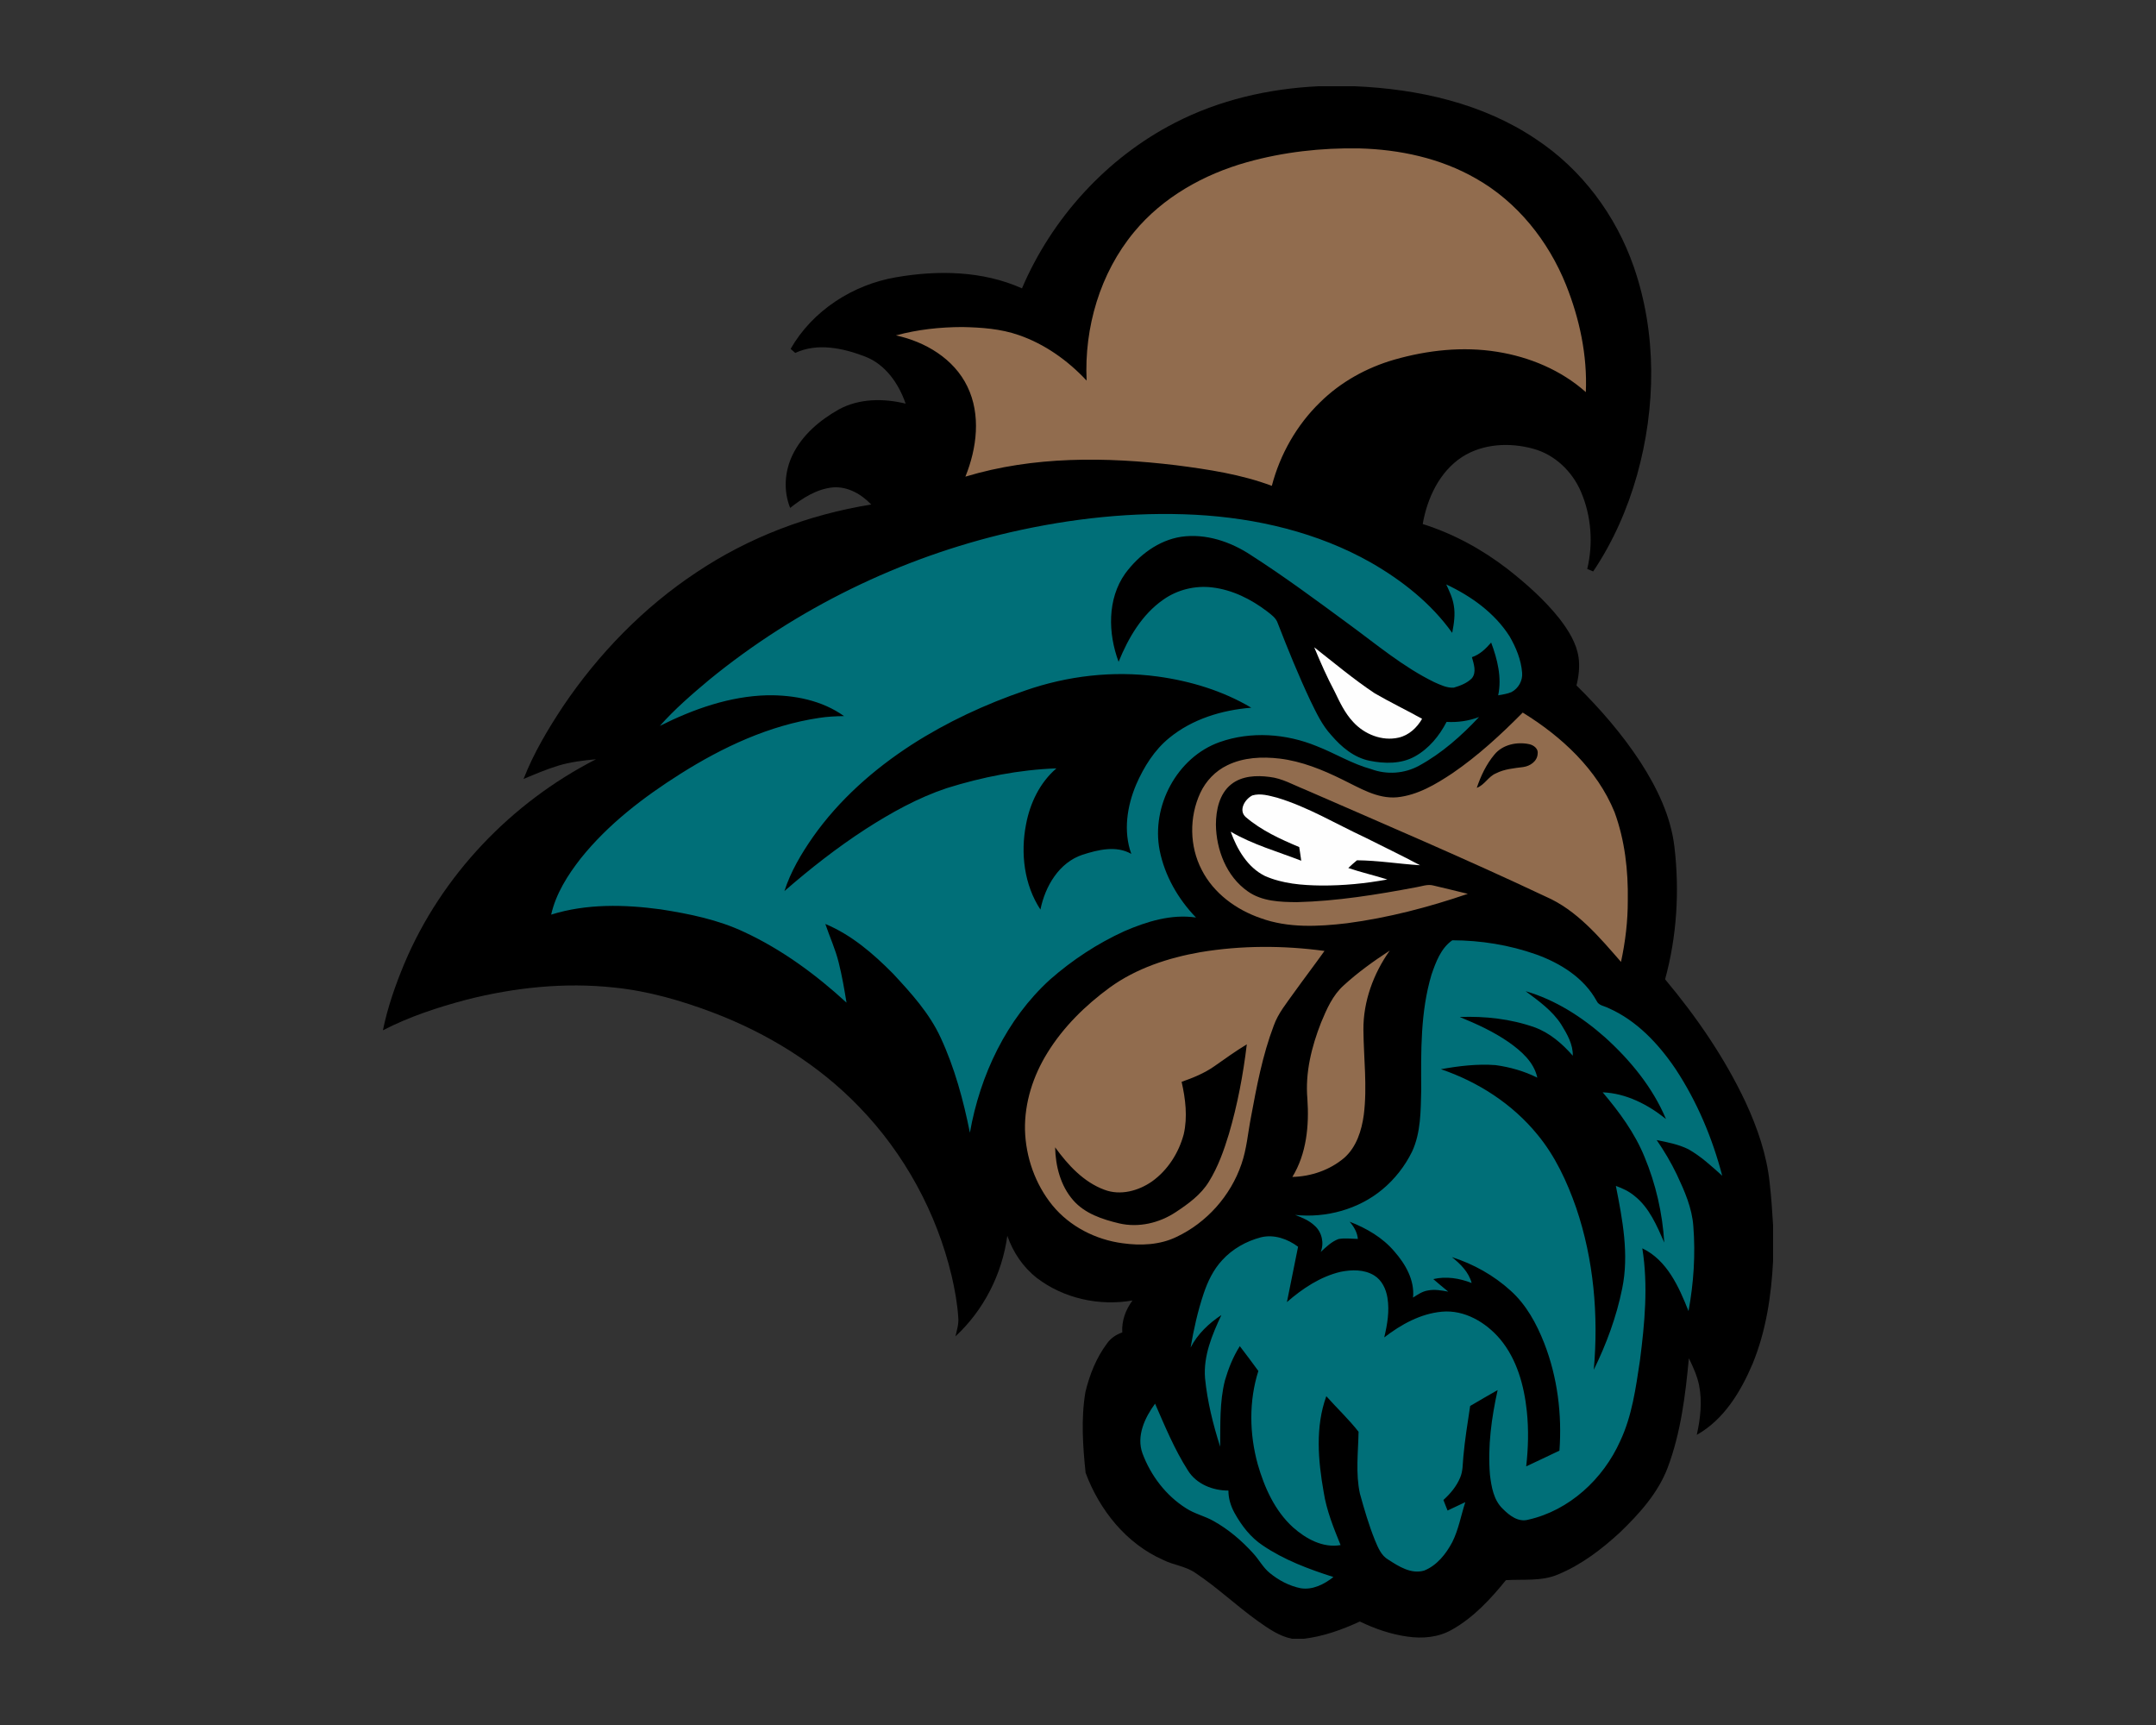 <?xml version="1.0" encoding="UTF-8"?>
<!DOCTYPE svg PUBLIC "-//W3C//DTD SVG 1.1//EN" "http://www.w3.org/Graphics/SVG/1.1/DTD/svg11.dtd">
<!-- Creator: CorelDRAW -->
<svg xmlns="http://www.w3.org/2000/svg" xml:space="preserve" width="2000px" height="1600px" version="1.1" style="shape-rendering:geometricPrecision; text-rendering:geometricPrecision; image-rendering:optimizeQuality; fill-rule:evenodd; clip-rule:evenodd"
viewBox="0 0 2000 1600"
 xmlns:xlink="http://www.w3.org/1999/xlink">
 <rect x="0" y="0" width="2000" height="1600" fill="#333333" stroke="none"/>
 <defs>
  <style type="text/css">
   <![CDATA[
    .fil0 {fill:black;fill-rule:nonzero}
    .fil3 {fill:#006F78;fill-rule:nonzero}
    .fil2 {fill:#916C4E;fill-rule:nonzero}
    .fil1 {fill:#FEFEFE;fill-rule:nonzero}
   ]]>
  </style>
 </defs>
 <g id="Capa_x0020_1">
  <g id="Coastal_x0020_Carolina_x0020_Chanticleers.cdr">
   <path class="fil0" d="M1222.82 80l33.96 0c58.64,2.51 118.56,15.74 167.85,48.93 42.45,27.93 74.34,70.67 90.93,118.54 21.49,61.87 20.59,130.23 3.1,192.95 -8.92,31.69 -22.36,62.25 -40.76,89.61 -1.86,-0.77 -3.68,-1.53 -5.51,-2.3 5.67,-23.6 3.79,-49.12 -5.77,-71.47 -8.04,-18.96 -24.32,-34.63 -44.4,-40.05 -21.7,-5.97 -46.47,-4.8 -65.8,7.57 -21.07,13.71 -32.43,38.17 -36.65,62.27 28.48,8.96 55.07,23.5 78.69,41.71 17.55,13.76 34.4,28.72 48.32,46.24 8.06,10.54 15.58,22.29 17.56,35.68 1.2,8.72 0.21,17.6 -1.93,26.1 22.06,21.69 42.46,45.24 59.41,71.18 15.31,23.81 28.14,50.11 31.45,78.54 4.85,41 2.24,83.01 -8.65,122.85 29.18,34.85 55.18,72.66 74.59,113.83 11.02,23.84 19.79,49.07 22.45,75.34 1.5,12.93 2.32,25.94 3.13,38.93l0 33.23c-1.66,32.29 -6.56,64.8 -18.85,94.9 -10.97,25.96 -26.65,52.14 -51.93,66.28 3.39,-15.12 5.18,-30.97 2.08,-46.28 -1.84,-8.71 -5.55,-16.84 -9.42,-24.77 -3.21,34.4 -7.49,69.21 -19.75,101.73 -8.98,23.48 -26.26,42.54 -44.11,59.76 -16.99,15.66 -35.76,30 -57.23,38.94 -15.35,6.69 -32.39,4.4 -48.63,5.41 -14.3,17.63 -30.16,34.78 -50.17,45.98 -12.45,7.14 -27.35,8.42 -41.33,6.34 -15.31,-2.14 -30.11,-7.26 -44,-13.97 -16.56,7.62 -33.99,13.94 -52.19,16l-10.63 0c-12,-2.32 -22.13,-9.6 -31.9,-16.48 -19.81,-14.16 -37.49,-31.09 -57.78,-44.56 -8.96,-6.29 -20.22,-7.2 -29.86,-12.06 -34.23,-15.01 -59.19,-46.31 -72.03,-80.82 -2.59,-24.8 -4.33,-50.14 -0.2,-74.86 3.84,-16.02 10.09,-31.8 20.01,-45.06 3.47,-4.93 8.53,-8.4 14.19,-10.3 -0.67,-10.74 3.14,-21.11 9.51,-29.64 -30.75,5.4 -63.86,-1.83 -88.76,-20.89 -12.76,-9.97 -22.11,-23.86 -27.37,-39.11 -4.82,35.43 -21.84,68.97 -48.11,93.29 1.26,-5.59 3.1,-11.21 2.64,-17 -0.83,-13.2 -3.2,-26.27 -6.19,-39.15 -13.92,-58.54 -43.73,-113.26 -85.6,-156.51 -37.76,-39.28 -85.21,-68.5 -136.01,-87.76 -29.44,-11.12 -60,-19.94 -91.4,-23.12 -45.91,-5.01 -92.52,-0.05 -137.14,11.29 -26.59,7.06 -52.93,15.7 -77.42,28.34 4.36,-21.36 11.61,-42.05 20,-62.13 34.38,-81.49 99.1,-149.13 177.69,-189.26 -11.79,1.12 -23.65,2.51 -35.01,5.95 -11.02,3.36 -21.61,7.89 -32.22,12.34 9.33,-23.91 22.56,-46.08 36.67,-67.43 32.88,-48.69 74.61,-91.69 123.67,-124.17 48.59,-32.58 104.48,-53.72 162.19,-62.95 -9.09,-9.61 -21.87,-16.94 -35.49,-15.9 -15.02,1.44 -28.18,9.87 -39.71,19.04 -6.42,-15.79 -5.17,-34.07 2.27,-49.27 8.96,-18.46 25.3,-32.2 42.9,-42.09 18.84,-10.26 41.5,-10.39 61.93,-5.36 -6.38,-18.56 -18.75,-36.45 -37.68,-43.7 -20.32,-7.82 -44.09,-12.96 -64.72,-3.33 -1.44,-1.26 -2.86,-2.52 -4.29,-3.77 20.31,-35.51 57.72,-59.57 97.73,-66.4 38.82,-6.74 80.42,-6.08 116.88,10.27 27.86,-65.26 78.52,-120.99 141.76,-153.5 41.08,-21.19 87.03,-31.76 133.04,-33.94z"/>
   <path class="fil1" d="M1238.2 641.68c-7.14,-13.38 -13.25,-27.28 -19.06,-41.28 18.53,14.48 36.56,29.68 56.16,42.7 14.37,8.34 29.38,15.52 43.89,23.62 -4.73,8.24 -12.25,15.3 -21.74,17.44 -15.35,3.57 -31.86,-3.1 -42.24,-14.56 -7.55,-8.03 -12.31,-18.1 -17.01,-27.92zm-82.59 116.19c-7.07,-6.33 -0.74,-16.67 6.13,-20.09 7.6,-2.24 15.53,0.22 22.94,2.09 28.74,8.64 54.56,24.34 81.63,36.91 16.99,8.61 34.23,16.76 50.99,25.76 -19.53,-1.21 -38.94,-4.44 -58.52,-4.59 -2.8,2.26 -5.41,4.71 -8.05,7.14 11.9,4.09 24.22,6.83 36.21,10.65 -20.18,3.76 -40.72,5.72 -61.24,5.62 -17.72,-0.22 -36,-1.63 -52.4,-8.91 -16.11,-8.02 -25.74,-24.71 -31.66,-41.04 20.46,11.98 43.47,18.41 65.44,26.94 -0.64,-4.24 -1.15,-8.46 -1.87,-12.67 -17.47,-7.33 -35.09,-15.38 -49.6,-27.81z"/>
   <path class="fil2" d="M1113.56 883.17c37.98,-6.34 76.98,-6.31 115.1,-1.14 -9.26,12.99 -18.94,25.65 -28.24,38.63 -6.92,9.8 -14.81,19.23 -18.86,30.72 -10.42,27.44 -15.84,56.43 -21.17,85.18 -2.81,14.43 -3.9,29.28 -8.78,43.23 -10.02,29.35 -32.23,54.31 -60.29,67.52 -15.41,7.47 -33.17,8.19 -49.87,5.86 -25.01,-3.28 -49.07,-15.51 -65.15,-35.14 -16,-19.63 -24.82,-44.83 -25.48,-70.08 -0.48,-25.26 7.6,-50.19 20.87,-71.52 14.75,-23.92 35.17,-43.92 57.74,-60.45 24.69,-17.9 54.34,-27.58 84.13,-32.81zm132.98 30.75c13.15,-12.05 27.72,-22.48 42.64,-32.22 -15.12,21.37 -24.61,47.12 -24.42,73.48 0.24,26.23 3.65,52.58 0.37,78.74 -1.99,14.69 -6.79,30.07 -18.27,40.13 -13.32,11.25 -30.69,17.18 -48.02,17.6 13.22,-21.54 15.66,-47.79 13.94,-72.5 -2.12,-24.17 3.9,-48.25 12.67,-70.61 5.2,-12.48 10.77,-25.45 21.09,-34.62zm-89.88 -763.46c33.83,-9.48 69.14,-13.45 104.23,-12.8 37.42,0.96 75.29,9.04 108.01,27.78 38.53,21.68 67.43,58.05 83.8,98.77 12.59,31.49 19.88,65.49 18.38,99.49 -22.9,-20.4 -52.26,-32.64 -82.35,-37.41 -31.79,-5.09 -64.47,-1.52 -95.28,7.29 -25.71,7.41 -49.89,20.76 -68.96,39.65 -21.67,21.04 -37.07,48.24 -44.69,77.41 -28.48,-10.66 -58.77,-15.25 -88.8,-19.12 -64.98,-7.81 -132.29,-8.58 -195.46,10.59 10.63,-26.25 14.61,-57.36 1.83,-83.6 -12.39,-25.77 -39.09,-41.58 -66.29,-47.41 20.06,-5.47 40.9,-7.72 61.65,-7.77 17.63,0.37 35.57,1.61 52.33,7.47 24.19,8.34 45.55,23.6 62.93,42.22 -2.33,-49.08 12.42,-99.72 44.02,-137.8 26.65,-32.31 64.69,-53.54 104.65,-64.76zm190.77 566.69c23.73,-16.24 44.93,-35.82 65.11,-56.21 35.93,22.13 68.97,52.56 85.18,92.34 9.58,26.1 12.75,54.22 12.29,81.9 0.05,19.16 -2.24,38.31 -6.29,57.01 -20.26,-23.18 -40.99,-48.05 -69.9,-60.59 -73.72,-34.8 -148.74,-66.75 -223.43,-99.34 -10.73,-4.26 -20.99,-10.34 -32.65,-11.62 -12.1,-1.62 -25.7,-1.07 -35.64,6.86 -11.02,8.79 -14.08,23.84 -14.17,37.25 0.29,23.43 9.77,48.19 29.49,61.97 13.2,9.42 30.11,9.94 45.71,10.06 37.12,-0.94 73.9,-6.91 110.32,-13.77 5.39,-0.85 10.88,-3.17 16.37,-1.63 10.59,2.59 21.23,4.99 31.79,7.68 -36.4,12.46 -73.86,22.24 -112.05,27.28 -26.64,3.13 -54.59,4.6 -80.22,-4.76 -22.63,-7.79 -43.51,-23.04 -54.52,-44.65 -11.44,-21.89 -11.74,-49.03 -1.42,-71.38 5.14,-11.09 14.05,-20.45 25.1,-25.73 14.98,-7.37 32.26,-8.12 48.56,-6.2 20.48,2.48 39.78,10.36 58.15,19.42 15.98,7.7 32.25,18.08 50.78,16.48 18.98,-1.92 35.86,-12.02 51.44,-22.37zm38.77 -17.15l0 0c-7.49,8.98 -12.56,19.74 -16.27,30.75 7.31,-2.64 10.69,-10.53 17.79,-13.44 7.82,-4.01 16.67,-4.72 25.23,-5.84 6.37,-0.85 13.03,-5.28 13.44,-12.22 0.85,-4.71 -3.61,-8.08 -7.71,-8.98 -11.42,-2.48 -24.86,0.31 -32.48,9.73zm-259.81 289.04l0 0c-9.21,6.45 -19.71,10.7 -30.27,14.4 3.6,15.86 5.65,32.59 1.95,48.64 -4.61,17.26 -14.8,33.31 -29.44,43.76 -12.59,8.78 -29.33,13.33 -44.14,7.7 -19.38,-7.15 -33.86,-23.03 -45.71,-39.35 0.41,17.46 5,35.6 16.7,49 10.8,12.47 27.21,17.85 42.75,21.55 18.02,4.17 37.14,-0.31 52.42,-10.42 11.63,-7.68 23.42,-16.18 30.8,-28.3 8.46,-13.65 13.9,-28.93 18.54,-44.23 7.97,-27.15 13.25,-55.07 16.61,-83.15 -10.38,6.34 -20.29,13.39 -30.21,20.4z"/>
   <path class="fil3" d="M1327.91 904.05c4.03,-11.7 8.74,-24.59 19.31,-31.91 26.36,0.07 52.9,4.32 77.8,13.14 22.46,8.08 44.43,21.71 56.14,43.22 1.95,4.25 7.18,4.57 10.93,6.54 26.13,11.5 46.37,33.06 62.14,56.35 19.97,30.26 34.26,64.15 43.38,99.17 -9.94,-8.93 -19.86,-18.13 -31.57,-24.7 -9.17,-4.48 -19.31,-6.42 -29.23,-8.42 7.02,10.18 13.33,20.85 18.69,32 7.16,15.22 14.12,30.96 15.31,47.97 2.08,26.24 0.29,52.8 -4.47,78.67 -8.88,-22.4 -19.88,-47.22 -42.86,-58.22 5.55,34.62 2.22,69.9 -2.26,104.45 -3.82,25.18 -7.26,50.96 -18.22,74.23 -15.74,35.25 -47.22,64.47 -85.36,73.03 -9.28,2.54 -17.5,-3.92 -23.62,-10.1 -8.54,-8.14 -10.51,-20.41 -11.88,-31.58 -2.18,-26.37 1.44,-52.83 7.13,-78.56 -8.49,4.96 -17.1,9.68 -25.5,14.77 -2.37,15.73 -4.93,31.44 -6.34,47.29 -0.61,6.43 -0.32,13.16 -2.96,19.22 -3.36,8.05 -9.07,14.86 -15.49,20.67 1.2,3.28 2.55,6.51 3.84,9.79 5.48,-2.59 10.96,-5.18 16.44,-7.77 -3.99,12.33 -6.21,25.36 -12.05,37.05 -5.83,11 -14.26,21.68 -26.11,26.42 -12.07,3.52 -23.48,-3.81 -33.19,-10.08 -6.72,-3.82 -9.61,-11.33 -12.46,-18.07 -5.68,-14.06 -9.91,-28.65 -13.95,-43.24 -4.1,-18.87 -1.59,-38.28 -1.24,-57.35 -9.12,-11.65 -20.06,-21.93 -29.92,-33 -10.33,28.43 -7.63,59.63 -2.46,88.87 2.66,17.12 9.22,33.25 15.7,49.22 -16.55,2.9 -32.24,-5.89 -44.21,-16.51 -16.82,-15.36 -26.43,-36.83 -32.63,-58.37 -7.77,-28.16 -8.33,-58.64 0.56,-86.61 -5.61,-7.76 -11.4,-15.39 -17.21,-23.02 -6.21,9.79 -10.55,20.67 -13.79,31.76 -5.09,20.08 -4.15,40.96 -4.44,61.49 -6.59,-20.69 -11.9,-41.97 -14.03,-63.62 -1.63,-20.61 6.58,-40.24 15.17,-58.49 -11.65,7.72 -22.1,17.61 -28.56,30.17 2.9,-16.94 6.64,-33.81 12.13,-50.13 3.76,-11.18 8.99,-22.12 17.1,-30.84 9.54,-10.55 22.45,-17.77 36.15,-21.33 12.08,-2.91 24.64,1.52 34.32,8.78 -3.51,17.11 -6.82,34.24 -10.34,51.34 14.43,-12.56 30.96,-23.64 49.79,-28.08 10.27,-2.06 21.86,-2.35 31.09,3.32 7.25,4.41 11.1,12.7 12.38,20.84 2,12.28 -0.12,24.74 -3,36.69 15.58,-11.98 33.64,-22.08 53.56,-23.87 20.92,-1.89 40.72,9.87 53.89,25.38 15.65,18.68 22.31,43.13 24.83,66.96 1.78,17 1.35,34.17 -0.59,51.15 10.32,-4.79 20.56,-9.75 30.85,-14.61 2.46,-33.66 -1.82,-68.05 -14.08,-99.58 -7.12,-18.1 -16.64,-35.76 -31.3,-48.87 -15.56,-14.16 -34.38,-24.65 -54.38,-31.05 7.97,6.36 15.55,13.82 18.32,24 -11.33,-4.42 -23.6,-6.42 -35.58,-3.62 4.56,3.95 9.16,7.84 13.87,11.63 -6.21,-1.1 -12.58,-2.33 -18.85,-1.07 -5.17,0.77 -9.52,3.86 -13.81,6.59 1.59,-16.14 -6.97,-31 -17.25,-42.72 -10.92,-12.93 -25.95,-21.63 -41.56,-27.66 3.93,4.56 7.08,9.85 7.63,15.98 -5.99,-0.14 -12.05,-0.99 -17.97,0.1 -6.46,2.37 -11.49,7.39 -16.48,11.97 3.33,-8.24 1.1,-18.29 -5.5,-24.21 -5.08,-4.93 -11.73,-7.65 -18.21,-10.13 28.61,3.02 58.75,-5.15 80.97,-23.7 11.46,-9.55 20.88,-21.6 27.46,-34.99 8.26,-17.81 8,-37.82 8.5,-57 -0.2,-35.83 -0.82,-72.47 9.53,-107.14zm-268.08 444.06c-5.89,-16.14 2.16,-33.2 11.67,-46.16 9.21,21.06 18.03,42.48 30.44,61.91 7.83,12.7 23.12,18.76 37.6,18.69 -0.04,7.39 2.24,14.57 5.8,20.99 6.46,11.58 14.78,22.46 25.96,29.85 19.94,13.57 42.8,22.04 65.64,29.36 -8.53,6.72 -19.22,12.21 -30.39,10.39 -10.57,-2.13 -20.41,-7.33 -28.7,-14.16 -6.24,-5.06 -9.91,-12.39 -15.31,-18.19 -10.71,-11.86 -23.06,-22.37 -37.06,-30.13 -8.11,-4.56 -17.42,-6.56 -25.23,-11.7 -18.66,-11.76 -32.75,-30.29 -40.42,-50.85zm-122.43 -854.45c56.13,-12.81 113.97,-19.21 171.54,-16.2 56.51,3.05 113.28,16.3 162.8,44.35 28.94,16.61 55.88,37.84 75.39,65.2 1.61,-8.42 3.01,-17.12 1.44,-25.65 -1.09,-6.82 -4.1,-13.09 -6.98,-19.28 23.06,10.82 44.88,26.35 58.74,48.11 5.98,10.31 10.72,21.75 11.66,33.73 0.69,7.31 -3.41,14.61 -9.85,18 -3.91,1.74 -8.21,2.22 -12.36,3.02 3.51,-16.54 -0.72,-33.45 -6.52,-48.94 -4.96,5.68 -10.5,11.14 -17.84,13.55 1.68,6.24 4.54,13.94 -0.08,19.63 -4.5,4.52 -10.77,6.88 -16.77,8.64 -6.37,0.42 -12.35,-2.57 -18.03,-5.07 -28.85,-14.08 -53.49,-34.94 -79.25,-53.77 -29.87,-21.97 -59.68,-44.1 -90.91,-64.12 -18.82,-12.46 -41.84,-20.22 -64.56,-16.99 -21.19,3.23 -39.46,17.12 -51.97,34.03 -16.85,23.67 -16,55.62 -6.19,81.94 9,-22.11 21.63,-43.94 41.66,-57.78 13.02,-9.15 29.46,-13.15 45.23,-11.2 18.66,2.21 35.97,10.88 50.79,22.15 3.88,3.05 8.33,6.06 9.95,11.01 9.44,24.3 19.26,48.48 30.38,72.06 5.46,11.14 10.77,22.61 19.28,31.81 9.3,10.89 20.99,20.77 35.39,23.71 13.99,2.86 29.52,3.15 42.31,-4.06 12.86,-7.17 22.57,-19.01 29.26,-31.96 10.26,0.6 20.53,-0.86 30.13,-4.52 -16.37,17.44 -34.56,33.64 -55.65,45.15 -13.5,7.42 -29.97,8.56 -44.38,3.18 -17.81,-4.83 -33.55,-14.7 -50.64,-21.34 -28.23,-11.6 -60.91,-13.99 -89.89,-3.75 -39.68,13.99 -63.71,59.6 -55.73,100.42 4.67,23.52 17.12,45.15 33.7,62.32 -22.82,-3.41 -45.67,3.7 -66.42,12.66 -25.01,11.4 -48.29,26.7 -68.94,44.84 -40.47,36.79 -64.96,88.72 -74.37,142.08 -6.05,-30.11 -14.1,-60.06 -27.06,-88.01 -10.41,-22.75 -27.48,-41.49 -44.35,-59.63 -18.26,-18.45 -38.5,-35.89 -62.69,-45.97 4.04,12 9.43,23.55 12.42,35.9 3.07,12.21 5.2,24.64 7.23,37.07 -28.32,-25.96 -59.68,-49.1 -94.62,-65.36 -24.4,-11.58 -51.16,-17 -77.68,-21.15 -33.73,-4.56 -68.9,-5.41 -101.7,4.88 4.4,-19.42 15.3,-36.61 27.42,-52.11 25.49,-31.86 58.36,-56.91 92.65,-78.58 39.19,-24.72 82.28,-44.89 128.46,-51.77 7.65,-1.23 15.39,-1.54 23.14,-1.7 -20.44,-14.64 -46.26,-19.63 -71,-19.31 -35.05,0.86 -68.78,12.83 -99.84,28.42 13.84,-15.6 29.68,-29.28 45.64,-42.64 81.05,-66.31 177.61,-113.51 279.66,-137zm13.55 146.87l0 0c-36.83,12.61 -72.41,29.1 -105.18,50.17 -35.31,22.85 -67.47,51.27 -91.76,85.8 -10.75,15.48 -20.56,31.96 -26.34,50.01 23.79,-20.7 48.67,-40.21 75.14,-57.39 23.72,-15.26 48.64,-29.15 75.5,-38.11 32.95,-10.29 67.12,-17.07 101.67,-18.31 -15.38,13.19 -24.52,32.29 -28.18,51.97 -5.2,26.67 -1.81,55.97 13.36,78.98 4.37,-21.52 17.14,-43.52 38.96,-50.83 14.4,-4.6 31.34,-8.84 45.34,-0.79 -7.58,-20.99 -3.96,-44.33 4.56,-64.45 7.11,-16.24 16.76,-31.82 30.63,-43.12 21.36,-17.52 48.89,-25.88 76.11,-28.03 -26.51,-15.74 -56.66,-24.83 -87.1,-28.97 -41.19,-5.56 -83.54,-0.6 -122.71,13.07zm464.31 278.86l0 0c12.08,9.01 24.78,18 33.04,30.91 5.4,8.76 10.94,18.26 10.7,28.92 -9.79,-11.17 -21.41,-21.28 -35.57,-26.39 -22.16,-7.82 -45.93,-10.4 -69.34,-9.53 15.82,6.48 31.52,13.63 45.6,23.45 11.52,8.15 23.31,18.35 26.38,32.82 -12.13,-6.03 -25.33,-9.81 -38.72,-11.63 -16.96,-1.28 -34,0.8 -50.69,3.79 34.5,11.73 66.32,32.21 89.46,60.56 16.5,19.89 27.51,43.65 35.97,67.89 16.4,48.14 20.83,99.82 16.38,150.33 11.73,-23.93 21.07,-49.17 26.34,-75.33 6.54,-31.66 0.3,-64 -5.86,-95.18 6.18,2.18 12.21,5.02 17.28,9.27 13.78,10.89 20.72,27.61 27.62,43.26 -1.67,-27.28 -7.84,-54.31 -18.35,-79.52 -9.04,-22.18 -23.43,-41.67 -38.79,-59.84 21.84,0.94 41.95,11.29 58.72,24.77 -12.33,-29.36 -33.09,-54.56 -56.56,-75.78 -21.34,-18.86 -46.08,-34.8 -73.61,-42.77z"/>
  </g>
 </g>
</svg>
